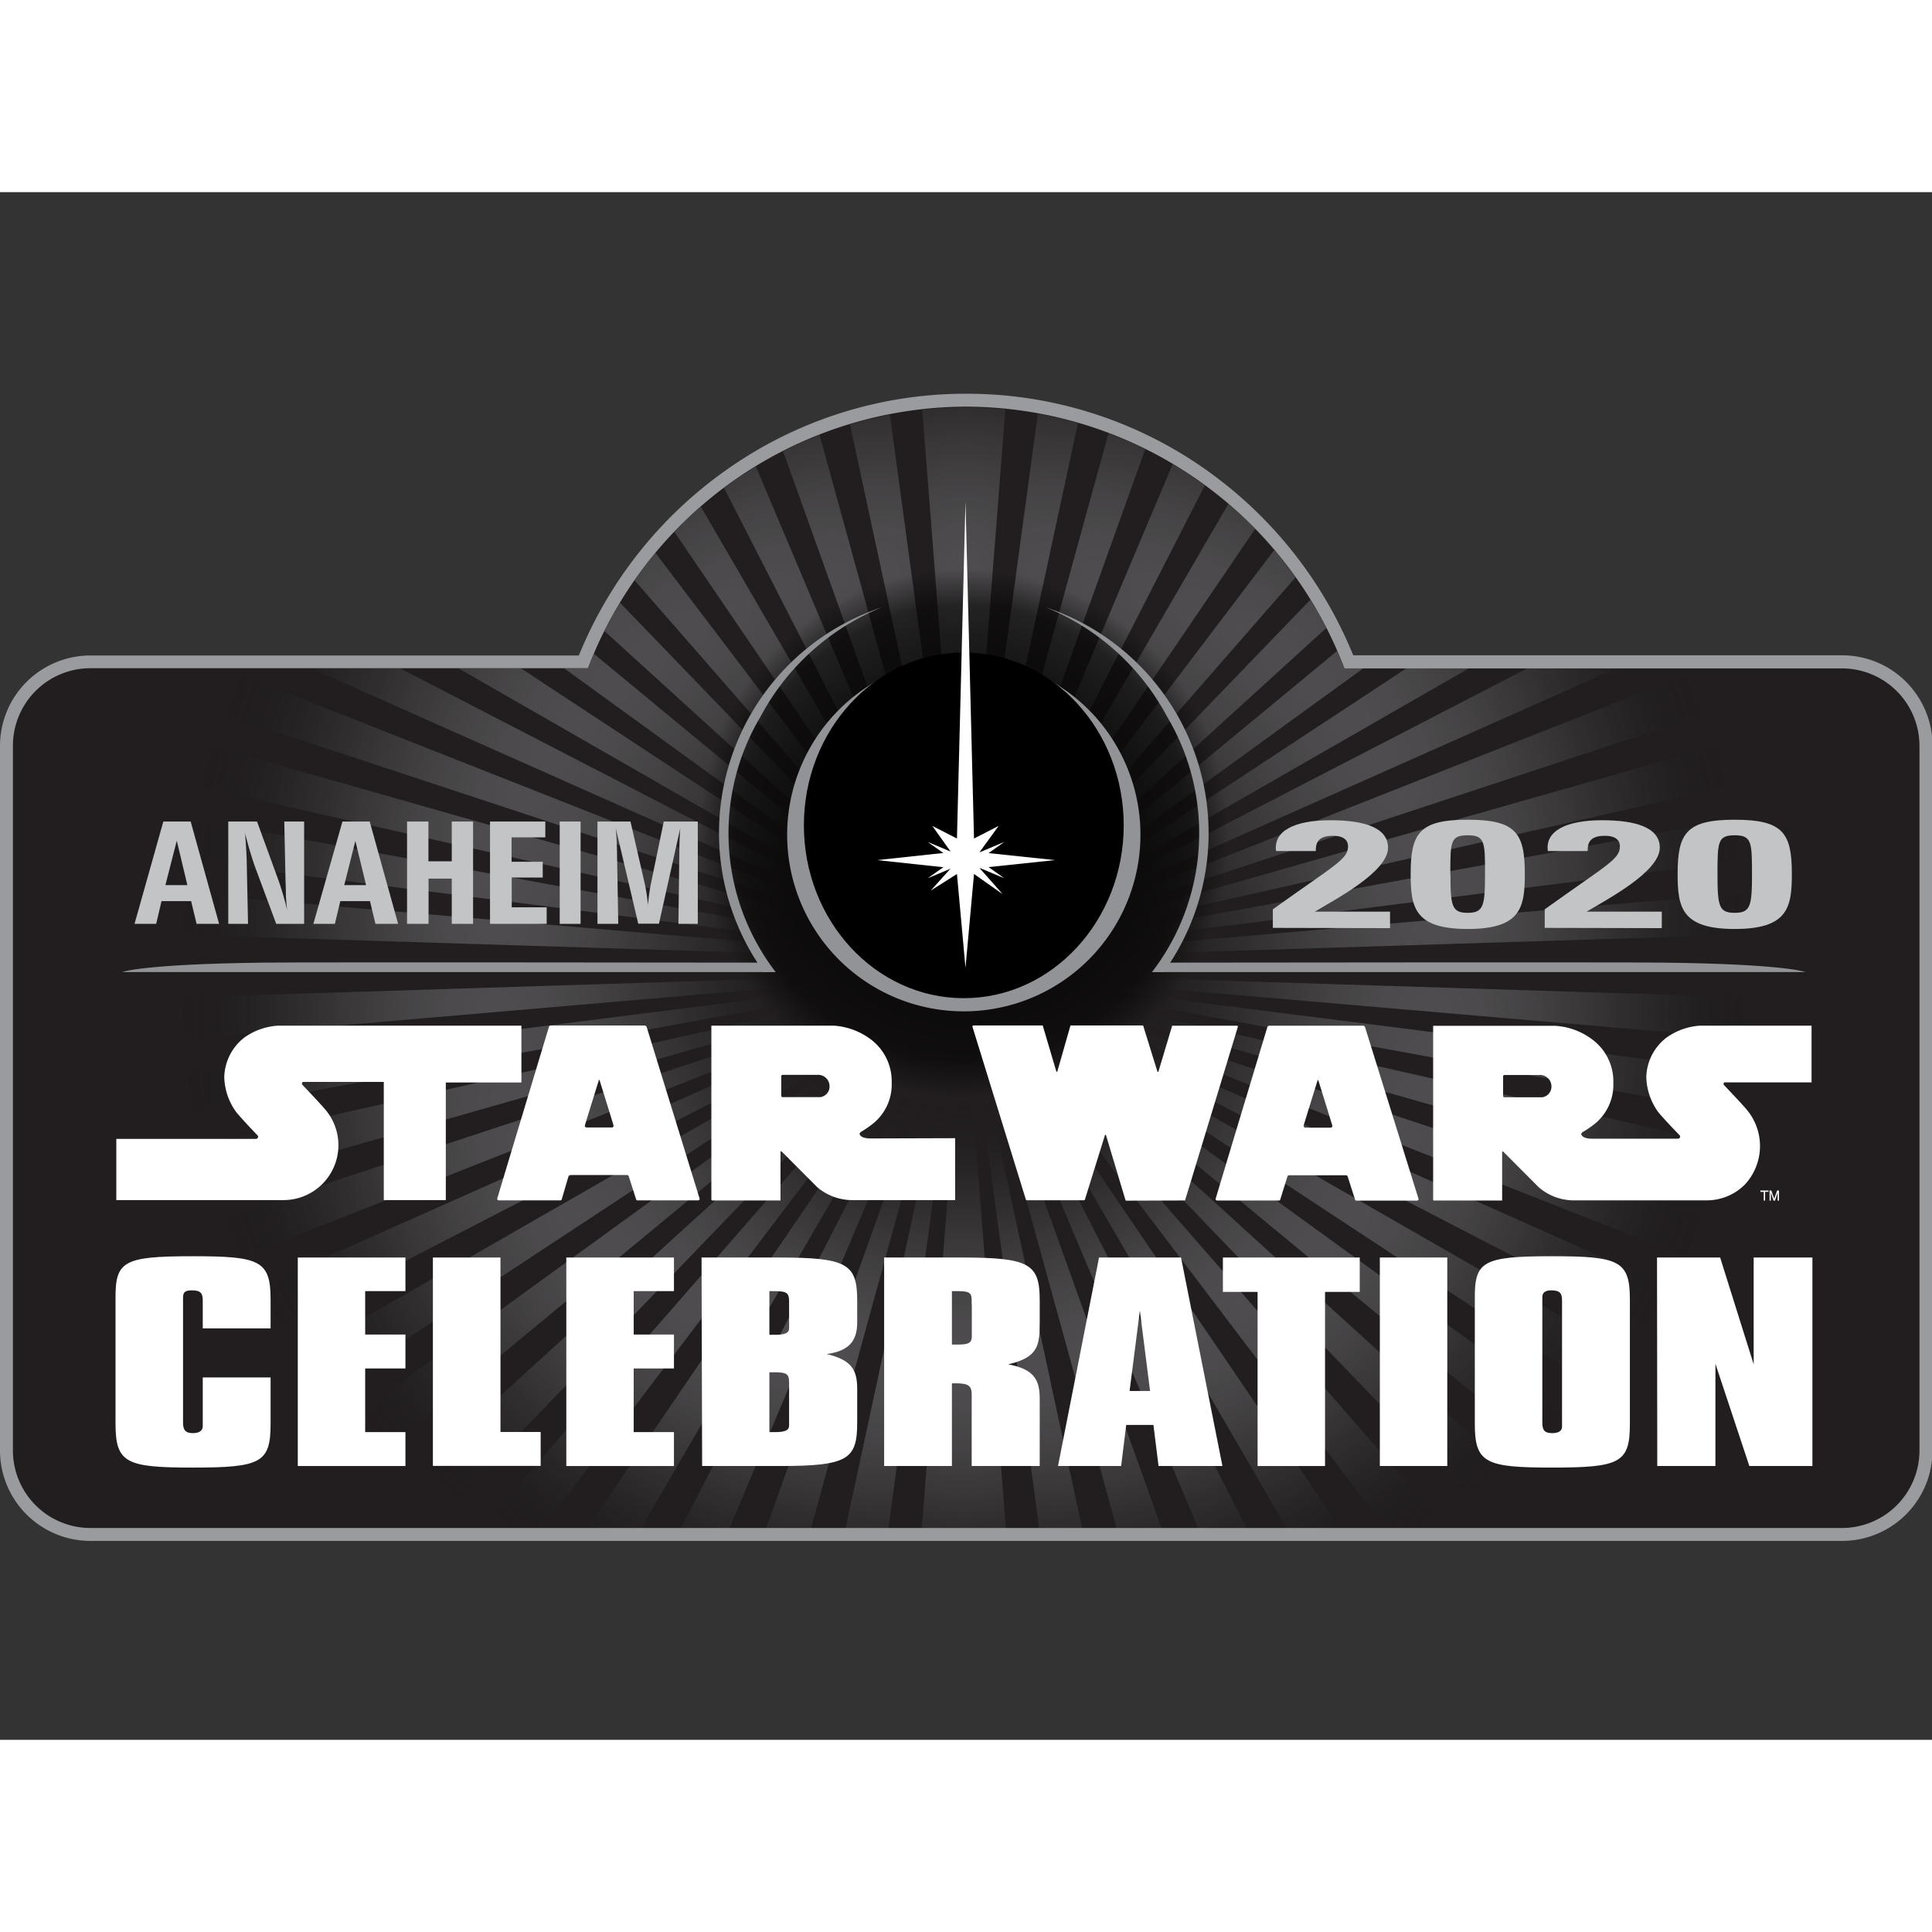 <svg xmlns="http://www.w3.org/2000/svg" xmlns:xlink="http://www.w3.org/1999/xlink" width="600" height="600" viewBox="0 0 299.02 239.54"><rect x="0" y="0" width="299.02" height="239.54" fill="#333333" stroke="none"/><defs><style>.cls-1{fill:none;}.cls-2{fill:#999b9e;}.cls-3{fill:#221e1f;}.cls-4{clip-path:url(#clip-path);}.cls-5{opacity:0.4;}.cls-6{fill:url(#radial-gradient);}.cls-7{fill:url(#radial-gradient-2);}.cls-8{fill:url(#radial-gradient-3);}.cls-9{fill:url(#radial-gradient-4);}.cls-10{fill:url(#radial-gradient-5);}.cls-11{fill:url(#radial-gradient-6);}.cls-12{fill:url(#radial-gradient-7);}.cls-13{fill:url(#radial-gradient-8);}.cls-14{fill:url(#radial-gradient-9);}.cls-15{fill:url(#radial-gradient-10);}.cls-16{fill:url(#radial-gradient-11);}.cls-17{fill:url(#radial-gradient-12);}.cls-18{fill:url(#radial-gradient-13);}.cls-19{fill:url(#radial-gradient-14);}.cls-20{fill:url(#radial-gradient-15);}.cls-21{fill:url(#radial-gradient-16);}.cls-22{fill:url(#radial-gradient-17);}.cls-23{fill:url(#radial-gradient-18);}.cls-24{fill:url(#radial-gradient-19);}.cls-25{fill:url(#radial-gradient-20);}.cls-26{fill:url(#radial-gradient-21);}.cls-27{fill:url(#radial-gradient-22);}.cls-28{fill:url(#radial-gradient-23);}.cls-29{fill:url(#radial-gradient-24);}.cls-30{fill:url(#radial-gradient-25);}.cls-31{fill:url(#radial-gradient-26);}.cls-32{fill:url(#radial-gradient-27);}.cls-33{fill:url(#radial-gradient-28);}.cls-34{fill:url(#radial-gradient-29);}.cls-35{fill:url(#radial-gradient-30);}.cls-36{fill:url(#radial-gradient-31);}.cls-37{fill:url(#radial-gradient-32);}.cls-38{fill:url(#radial-gradient-33);}.cls-39{fill:url(#radial-gradient-34);}.cls-40{fill:url(#radial-gradient-35);}.cls-41{fill:url(#radial-gradient-36);}.cls-42{fill:url(#radial-gradient-37);}.cls-43{fill:url(#radial-gradient-38);}.cls-44{fill:url(#radial-gradient-39);}.cls-45{fill:url(#radial-gradient-40);}.cls-46{fill:url(#radial-gradient-41);}.cls-47{fill:url(#radial-gradient-42);}.cls-48{fill:url(#radial-gradient-43);}.cls-49{fill:url(#radial-gradient-44);}.cls-50{fill:url(#radial-gradient-45);}.cls-51{fill:url(#radial-gradient-46);}.cls-52{fill:url(#radial-gradient-47);}.cls-53{fill:url(#radial-gradient-48);}.cls-54{fill:url(#radial-gradient-49);}.cls-55{fill:url(#radial-gradient-50);}.cls-56{fill:url(#radial-gradient-51);}.cls-57{fill:url(#radial-gradient-52);}.cls-58{fill:url(#radial-gradient-53);}.cls-59{fill:url(#radial-gradient-54);}.cls-60,.cls-63,.cls-64,.cls-65{fill-rule:evenodd;}.cls-60{fill:url(#radial-gradient-55);}.cls-61,.cls-65{fill:#fff;}.cls-62,.cls-63{fill:#919396;}.cls-66{fill:#c2c4c5;}</style><clipPath id="clip-path"><path class="cls-1" d="M285.06,73.71h-77A62.59,62.59,0,0,0,91,73.71H14a12,12,0,0,0-12,12V194.75a12,12,0,0,0,12,12h271.1a12,12,0,0,0,12-12V85.68A12,12,0,0,0,285.06,73.71Z"/></clipPath><radialGradient id="radial-gradient" cx="79.26" cy="99.37" r="49.39" gradientUnits="userSpaceOnUse"><stop offset="0" stop-color="#919396"/><stop offset="0.16" stop-color="#8d8f92" stop-opacity="0.97"/><stop offset="0.32" stop-color="#818385" stop-opacity="0.89"/><stop offset="0.49" stop-color="#6d6e71" stop-opacity="0.75"/><stop offset="0.66" stop-color="#515254" stop-opacity="0.56"/><stop offset="0.83" stop-color="#2d2d2e" stop-opacity="0.31"/><stop offset="1" stop-color="#010101" stop-opacity="0.01"/><stop offset="1" stop-opacity="0"/></radialGradient><radialGradient id="radial-gradient-2" cx="76.83" cy="126.84" r="49.42" xlink:href="#radial-gradient"/><radialGradient id="radial-gradient-3" cx="77.59" cy="105.96" r="49.51" xlink:href="#radial-gradient"/><radialGradient id="radial-gradient-4" cx="76.83" cy="112.72" r="49.42" xlink:href="#radial-gradient"/><radialGradient id="radial-gradient-5" cx="79.26" cy="140.19" r="49.39" xlink:href="#radial-gradient"/><radialGradient id="radial-gradient-6" cx="89.5" cy="158.18" r="47.9" xlink:href="#radial-gradient"/><radialGradient id="radial-gradient-7" cx="85.26" cy="152.56" r="48.57" xlink:href="#radial-gradient"/><radialGradient id="radial-gradient-8" cx="81.82" cy="146.54" r="49.07" xlink:href="#radial-gradient"/><radialGradient id="radial-gradient-9" cx="77.59" cy="133.6" r="49.51" xlink:href="#radial-gradient"/><radialGradient id="radial-gradient-10" cx="136.5" cy="58.49" r="41.71" xlink:href="#radial-gradient"/><radialGradient id="radial-gradient-11" cx="106.57" cy="67.63" r="45.22" xlink:href="#radial-gradient"/><radialGradient id="radial-gradient-12" cx="113.46" cy="64.27" r="44.24" xlink:href="#radial-gradient"/><radialGradient id="radial-gradient-13" cx="120.81" cy="61.61" r="43.29" xlink:href="#radial-gradient"/><radialGradient id="radial-gradient-14" cx="81.82" cy="93.02" r="49.07" xlink:href="#radial-gradient"/><radialGradient id="radial-gradient-15" cx="128.52" cy="59.68" r="42.43" xlink:href="#radial-gradient"/><radialGradient id="radial-gradient-16" cx="89.5" cy="81.38" r="47.9" xlink:href="#radial-gradient"/><radialGradient id="radial-gradient-17" cx="94.52" cy="163.32" r="47.09" xlink:href="#radial-gradient"/><radialGradient id="radial-gradient-18" cx="94.52" cy="76.23" r="47.09" xlink:href="#radial-gradient"/><radialGradient id="radial-gradient-19" cx="100.23" cy="71.63" r="46.19" xlink:href="#radial-gradient"/><radialGradient id="radial-gradient-20" cx="85.26" cy="87" r="48.57" xlink:href="#radial-gradient"/><radialGradient id="radial-gradient-21" cx="128.52" cy="179.88" r="42.43" xlink:href="#radial-gradient"/><radialGradient id="radial-gradient-22" cx="136.5" cy="181.07" r="41.71" xlink:href="#radial-gradient"/><radialGradient id="radial-gradient-23" cx="149.17" cy="58.06" r="41.55" xlink:href="#radial-gradient"/><radialGradient id="radial-gradient-24" cx="100.23" cy="167.93" r="46.19" xlink:href="#radial-gradient"/><radialGradient id="radial-gradient-25" cx="120.81" cy="177.95" r="43.29" xlink:href="#radial-gradient"/><radialGradient id="radial-gradient-26" cx="106.57" cy="171.93" r="45.22" xlink:href="#radial-gradient"/><radialGradient id="radial-gradient-27" cx="113.46" cy="175.29" r="44.23" xlink:href="#radial-gradient"/><radialGradient id="radial-gradient-28" cx="203.83" cy="76.21" r="47.09" xlink:href="#radial-gradient"/><radialGradient id="radial-gradient-29" cx="216.52" cy="93" r="49.07" xlink:href="#radial-gradient"/><radialGradient id="radial-gradient-30" cx="213.09" cy="86.98" r="48.57" xlink:href="#radial-gradient"/><radialGradient id="radial-gradient-31" cx="220.76" cy="105.94" r="49.51" xlink:href="#radial-gradient"/><radialGradient id="radial-gradient-32" cx="219.09" cy="99.35" r="49.39" xlink:href="#radial-gradient"/><radialGradient id="radial-gradient-33" cx="221.52" cy="112.69" r="49.42" xlink:href="#radial-gradient"/><radialGradient id="radial-gradient-34" cx="169.82" cy="59.65" r="42.43" xlink:href="#radial-gradient"/><radialGradient id="radial-gradient-35" cx="198.11" cy="71.61" r="46.19" xlink:href="#radial-gradient"/><radialGradient id="radial-gradient-36" cx="161.84" cy="58.47" r="41.71" xlink:href="#radial-gradient"/><radialGradient id="radial-gradient-37" cx="177.54" cy="61.59" r="43.29" xlink:href="#radial-gradient"/><radialGradient id="radial-gradient-38" cx="184.88" cy="64.25" r="44.24" xlink:href="#radial-gradient"/><radialGradient id="radial-gradient-39" cx="191.77" cy="67.6" r="45.22" xlink:href="#radial-gradient"/><radialGradient id="radial-gradient-40" cx="208.84" cy="81.36" r="47.9" xlink:href="#radial-gradient"/><radialGradient id="radial-gradient-41" cx="216.52" cy="146.52" r="49.07" xlink:href="#radial-gradient"/><radialGradient id="radial-gradient-42" cx="213.09" cy="152.54" r="48.57" xlink:href="#radial-gradient"/><radialGradient id="radial-gradient-43" cx="203.83" cy="163.3" r="47.09" xlink:href="#radial-gradient"/><radialGradient id="radial-gradient-44" cx="208.84" cy="158.16" r="47.9" xlink:href="#radial-gradient"/><radialGradient id="radial-gradient-45" cx="221.52" cy="126.82" r="49.42" xlink:href="#radial-gradient"/><radialGradient id="radial-gradient-46" cx="220.76" cy="133.58" r="49.51" xlink:href="#radial-gradient"/><radialGradient id="radial-gradient-47" cx="219.09" cy="140.17" r="49.39" xlink:href="#radial-gradient"/><radialGradient id="radial-gradient-48" cx="169.82" cy="179.86" r="42.43" xlink:href="#radial-gradient"/><radialGradient id="radial-gradient-49" cx="149.17" cy="181.47" r="41.55" xlink:href="#radial-gradient"/><radialGradient id="radial-gradient-50" cx="177.54" cy="177.92" r="43.29" xlink:href="#radial-gradient"/><radialGradient id="radial-gradient-51" cx="161.84" cy="181.04" r="41.71" xlink:href="#radial-gradient"/><radialGradient id="radial-gradient-52" cx="198.11" cy="167.9" r="46.19" xlink:href="#radial-gradient"/><radialGradient id="radial-gradient-53" cx="184.88" cy="175.26" r="44.23" xlink:href="#radial-gradient"/><radialGradient id="radial-gradient-54" cx="191.77" cy="171.91" r="45.22" xlink:href="#radial-gradient"/><radialGradient id="radial-gradient-55" cx="149.17" cy="99.22" r="40.92" gradientUnits="userSpaceOnUse"><stop offset="0"/><stop offset="0.86" stop-opacity="0.53"/><stop offset="1" stop-opacity="0"/></radialGradient></defs><title>Asset 1</title><g id="Layer_2" data-name="Layer 2"><g id="Layer_3" data-name="Layer 3"><path class="cls-2" d="M149.51,31.2a64,64,0,0,0-37,11.73A65.18,65.18,0,0,0,89.59,71.71H14a14,14,0,0,0-14,14V194.75a14,14,0,0,0,14,14h271.1a14,14,0,0,0,14-14V85.68a14,14,0,0,0-14-14H209.44a65.25,65.25,0,0,0-22.88-28.78A64.06,64.06,0,0,0,149.51,31.2Z"/><path class="cls-3" d="M149.51,33.2a62.79,62.79,0,0,1,58.57,40.51h77a12,12,0,0,1,12,12V194.75a12,12,0,0,1-12,12H14a12,12,0,0,1-12-12V85.68a12,12,0,0,1,12-12H91A62.78,62.78,0,0,1,149.51,33.2"/><g class="cls-4"><g class="cls-5"><polygon class="cls-6" points="14.9 80.63 11.97 87.78 146.54 118.1 14.9 80.63"/><polygon class="cls-7" points="7.19 125.28 8.11 132.8 146.47 120.89 7.19 125.28"/><polygon class="cls-8" points="10.62 93.53 8.68 100.92 146.49 118.39 10.62 93.53"/><polygon class="cls-9" points="8.11 106.76 7.19 114.28 146.47 118.67 8.11 106.76"/><polygon class="cls-10" points="11.97 151.78 14.9 158.93 146.54 121.46 11.97 151.78"/><polygon class="cls-11" points="32.08 188.18 37.68 194.11 146.93 122.25 32.08 188.18"/><polygon class="cls-12" points="23.75 176.7 28.51 183.13 146.76 122 23.75 176.7"/><polygon class="cls-13" points="17.02 164.52 20.89 171.35 146.63 121.73 17.02 164.52"/><polygon class="cls-14" points="8.68 138.64 10.62 146.02 146.49 121.17 8.68 138.64"/><polygon class="cls-15" points="133.16 0.81 124.17 1.66 148.83 116.18 133.16 0.81"/><polygon class="cls-16" points="73.18 18.58 65.53 22.63 147.61 116.67 73.18 18.58"/><polygon class="cls-17" points="87.18 12.04 79.03 15.34 147.89 116.51 87.18 12.04"/><polygon class="cls-18" points="101.96 6.86 93.43 9.37 148.19 116.37 101.96 6.86"/><polygon class="cls-19" points="20.89 68.21 17.02 75.04 146.63 117.83 20.89 68.21"/><polygon class="cls-20" points="117.36 3.1 108.54 4.79 148.5 116.26 117.36 3.1"/><polygon class="cls-21" points="37.68 45.45 32.08 51.38 146.93 117.31 37.68 45.45"/><polygon class="cls-22" points="41.91 198.8 48.28 204.17 147.13 122.48 41.91 198.8"/><polygon class="cls-23" points="48.28 35.39 41.91 40.76 147.13 117.08 48.28 35.39"/><polygon class="cls-24" points="60.16 26.4 53.11 31.14 147.35 116.86 60.16 26.4"/><polygon class="cls-25" points="28.51 56.43 23.75 62.85 146.76 117.56 28.51 56.43"/><polygon class="cls-26" points="108.54 234.77 117.36 236.46 148.5 123.3 108.54 234.77"/><polygon class="cls-27" points="124.17 237.9 133.16 238.75 148.83 123.38 124.17 237.9"/><polygon class="cls-28" points="149.17 116.11 158.22 0 149.17 0 149.17 0.02 140.12 0.02 149.17 116.13 149.17 116.11"/><polygon class="cls-29" points="53.11 208.42 60.16 213.16 147.35 122.7 53.11 208.42"/><polygon class="cls-30" points="93.43 230.19 101.96 232.7 148.19 123.19 93.43 230.19"/><polygon class="cls-31" points="65.53 216.93 73.18 220.98 147.61 122.89 65.53 216.93"/><polygon class="cls-32" points="79.03 224.22 87.18 227.52 147.89 123.05 79.03 224.22"/><polygon class="cls-33" points="256.43 40.74 250.07 35.37 151.22 117.06 256.43 40.74"/><polygon class="cls-34" points="281.33 75.02 277.46 68.19 151.71 117.81 281.33 75.02"/><polygon class="cls-35" points="274.6 62.83 269.83 56.41 151.58 117.54 274.6 62.83"/><polygon class="cls-36" points="289.66 100.89 287.72 93.51 151.86 118.36 289.66 100.89"/><polygon class="cls-37" points="286.37 87.76 283.45 80.61 151.8 118.08 286.37 87.76"/><polygon class="cls-38" points="291.16 114.25 290.23 106.74 151.87 118.65 291.16 114.25"/><polygon class="cls-39" points="189.81 4.76 180.99 3.07 149.84 116.24 189.81 4.76"/><polygon class="cls-40" points="245.23 31.11 238.18 26.38 150.99 116.84 245.23 31.11"/><polygon class="cls-41" points="174.18 1.64 165.18 0.79 149.51 116.16 174.18 1.64"/><polygon class="cls-42" points="204.92 9.35 196.38 6.83 150.16 116.34 204.92 9.35"/><polygon class="cls-43" points="219.31 15.32 211.17 12.02 150.46 116.48 219.31 15.32"/><polygon class="cls-44" points="232.81 22.6 225.16 18.56 150.74 116.65 232.81 22.6"/><polygon class="cls-45" points="266.26 51.36 260.66 45.42 151.41 117.29 266.26 51.36"/><polygon class="cls-46" points="277.46 171.33 281.33 164.5 151.71 121.71 277.46 171.33"/><polygon class="cls-47" points="269.83 183.1 274.6 176.68 151.58 121.97 269.83 183.1"/><polygon class="cls-48" points="250.07 204.14 256.43 198.77 151.22 122.46 250.07 204.14"/><polygon class="cls-49" points="260.66 194.09 266.26 188.16 151.41 122.22 260.66 194.09"/><polygon class="cls-50" points="290.23 132.77 291.16 125.26 151.87 120.86 290.23 132.77"/><polygon class="cls-51" points="287.72 146 289.66 138.62 151.86 121.15 287.72 146"/><polygon class="cls-52" points="283.45 158.91 286.37 151.75 151.8 121.43 283.45 158.91"/><polygon class="cls-53" points="180.99 236.44 189.81 234.75 149.84 123.28 180.99 236.44"/><polygon class="cls-54" points="149.17 123.43 140.12 239.54 149.17 239.54 149.17 239.52 158.22 239.52 149.17 123.41 149.17 123.43"/><polygon class="cls-55" points="196.38 232.68 204.92 230.17 150.16 123.17 196.38 232.68"/><polygon class="cls-56" points="165.18 238.73 174.18 237.88 149.51 123.36 165.18 238.73"/><polygon class="cls-57" points="238.18 213.13 245.23 208.4 150.99 122.67 238.18 213.13"/><polygon class="cls-58" points="211.17 227.5 219.31 224.2 150.46 123.03 211.17 227.5"/><polygon class="cls-59" points="225.16 220.95 232.81 216.91 150.74 122.86 225.16 220.95"/></g></g><path class="cls-60" d="M190.09,99.21a40.92,40.92,0,1,0-40.92,40.92A40.92,40.92,0,0,0,190.09,99.21Z"/><path class="cls-61" d="M43.06,129a10.08,10.08,0,0,0-5.17,1.79A8,8,0,0,0,34.71,137a9.65,9.65,0,0,0,1.84,5.37c.94,1.16,3.31,3.61,3.31,3.61a.33.33,0,0,1-.25.55H18V156H44a8.5,8.5,0,0,0,6.19-14.19c-.58-.7-2.89-3.13-3.37-3.64a.25.25,0,0,1-.09-.2.29.29,0,0,1,.17-.26H59.4V156H69V137.8H80.7V129Z"/><path class="cls-61" d="M134.76,146.46c-1.61,0-1.72-.65-1.72-.74s.2-.27.2-.27a15.74,15.74,0,0,0,1.83-1.25,7.75,7.75,0,0,0,2.94-6.33,8.13,8.13,0,0,0-2.91-6.49A10.68,10.68,0,0,0,129,129h-18.9v26.9a.16.16,0,0,0,.16.16H120.8V148.5c0-.14.2,0,.2,0l5.48,5.5a8.4,8.4,0,0,0,5.17,2h16.18v-9.58Zm-7.78-6.4h-5.91a.22.22,0,0,1-.15-.22v-3a.22.22,0,0,1,.16-.22h5.41a1.76,1.76,0,0,1,1.9,1.76A1.65,1.65,0,0,1,127,140.06Z"/><path class="cls-61" d="M100.09,129.22a.35.35,0,0,0-.31-.24H85.25a.32.32,0,0,0-.3.24s-8,26.53-8,26.58a.24.24,0,0,0,.24.24h9.61a.26.26,0,0,0,.15-.19L88,152.28a.25.25,0,0,1,.22-.16h8.86a.27.27,0,0,1,.22.16l1.14,3.57a.29.29,0,0,0,.15.19h9.46a.24.24,0,0,0,.24-.24S100.09,129.22,100.09,129.22Zm-5.33,15.54h-4a.27.27,0,0,1-.24-.3c0-.06,2.11-6.85,2.11-6.85.07-.25.1-.26.11-.26h0s0,0,.11.26c0,0,2.11,6.79,2.11,6.85A.28.28,0,0,1,94.76,144.76Z"/><path class="cls-61" d="M211.28,129.26a.34.34,0,0,0-.3-.25H196.44a.35.35,0,0,0-.3.25s-8,26.52-8,26.57a.24.24,0,0,0,.23.24H198a.2.2,0,0,0,.15-.17l1.12-3.58a.27.27,0,0,1,.22-.16h8.86a.25.25,0,0,1,.22.16l1.15,3.58a.25.25,0,0,0,.15.18h9.45a.24.24,0,0,0,.24-.24S211.28,129.26,211.28,129.26ZM206,144.79h-4a.29.29,0,0,1-.24-.3c0-.06,2.11-6.84,2.11-6.84.08-.26.09-.27.11-.27h0s0,0,.12.27c0,0,2.11,6.78,2.11,6.84A.3.3,0,0,1,206,144.79Z"/><path class="cls-61" d="M267,137.78h13.38V129h-17.2A10.08,10.08,0,0,0,258,130.8,7.94,7.94,0,0,0,254.8,137a9.65,9.65,0,0,0,1.84,5.37c.94,1.16,3.31,3.59,3.31,3.59a.33.33,0,0,1,.08.22.32.32,0,0,1-.33.32H246.45c-1.6,0-1.72-.65-1.72-.74s.2-.27.2-.27a15.24,15.24,0,0,0,1.84-1.25,7.76,7.76,0,0,0,2.93-6.34,8.08,8.08,0,0,0-2.91-6.48,10.53,10.53,0,0,0-6.08-2.39h-18.9s0,26.88,0,26.89a.15.15,0,0,0,.16.15h10.52v-7.54c0-.13.2,0,.2,0l5.49,5.51a8.33,8.33,0,0,0,5.16,2h20.73a8.31,8.31,0,0,0,6-2.46,8.75,8.75,0,0,0,.16-11.71c-.58-.7-2.9-3.14-3.38-3.65a.28.28,0,0,1,.08-.46Zm-28.3,2.31h-5.9a.22.22,0,0,1-.16-.22v-3a.24.24,0,0,1,.16-.23h5.42a1.77,1.77,0,0,1,1.9,1.77A1.66,1.66,0,0,1,238.67,140.09Z"/><path class="cls-61" d="M183.3,156.06c.07,0,.12-.05.15-.13s8.14-26.73,8.14-26.76a.15.15,0,0,0-.11-.16h-10c-.05,0-.08,0-.09.1l-2.08,6.95c0,.06,0,.1-.09.1a.12.12,0,0,1-.1-.1l-2.17-7a.12.12,0,0,0-.1-.09H165.73a.1.1,0,0,0-.07.07l-2,7a.09.09,0,0,1-.09.1.1.1,0,0,1-.09-.08l-2.07-7a.1.1,0,0,0-.07-.09H150.67a.16.16,0,0,0-.16.16.2.2,0,0,0,0,.05l8.26,26.72a.16.16,0,0,0,.14.13h8.89a.2.2,0,0,0,.12-.13L171,146h0c0-.06,0-.09.1-.09s.08,0,.09.09l3,10a.14.14,0,0,0,.12.09Z"/><polygon class="cls-61" points="272.46 154.52 272.46 154.73 272.98 154.73 272.98 156.08 273.19 156.08 273.19 154.72 273.71 154.72 273.71 154.52 272.46 154.52"/><polygon class="cls-61" points="273.88 154.52 273.88 156.08 274.08 156.08 274.08 154.84 274.49 156.08 274.72 156.08 275.13 154.84 275.13 156.08 275.34 156.08 275.34 154.52 275.05 154.52 274.6 155.79 274.15 154.52 273.88 154.52"/><path class="cls-62" d="M279.44,120.71H179.65v-1.46s72.13-.09,78,0C276.46,119.48,279.44,120.71,279.44,120.71Z"/><path class="cls-62" d="M161.85,64.25a37.12,37.12,0,0,1,18.78,16.92,35.27,35.27,0,0,1-2.34,39.55h1.82a36.82,36.82,0,0,0-18.26-56.47Z"/><path class="cls-62" d="M18.9,120.71h99.79v-1.46s-72.13-.09-78,0C21.89,119.48,18.9,120.71,18.9,120.71Z"/><path class="cls-62" d="M136.49,64.25a37.12,37.12,0,0,0-18.78,16.92,35.3,35.3,0,0,0,2.35,39.55h-1.83a36.82,36.82,0,0,1,18.26-56.47Z"/><path class="cls-61" d="M29.79,164.69c10.38,0,12.09.63,12.09,6.67v4.5H31.38v-4.3c0-1.15-.31-1.59-1.71-1.59s-1.34.6-1.34,1.59v18.88c0,1.12.36,1.63,1.52,1.63,1,0,1.53-.39,1.53-1.07v-7.55h10.5v7.19c0,6-1.47,6.76-12,6.76-10.31,0-12-.68-12-6.76V171.36C17.83,165.48,19,164.69,29.79,164.69Z"/><path class="cls-61" d="M46.09,164.89H62.75v5.2H56.52v6.72h6.23v5.25H56.52v9.85h6.23v5.25H46.09Z"/><path class="cls-61" d="M67,164.89H77.46v27h6.22v5.25H67Z"/><path class="cls-61" d="M87.65,164.89h16.66v5.2H98.08v6.72h6.23v5.25H98.08v9.85h6.23v5.25H87.65Z"/><path class="cls-61" d="M108.58,164.89h12c10.56,0,12.09,1,12.09,6.67v3.38c0,2.94-1.34,4.41-4.7,4.89,3.72.92,4.7,2.31,4.7,5.37v5.24c0,5.69-1.41,6.72-12,6.72h-12Zm13.55,6.79c0-1.27-.31-1.59-2.26-1.59h-.79v6.76c.3,0,.67,0,.91,0,1.47,0,2.14-.28,2.14-1v-4.18Zm0,12.56c0-1.27-.31-1.59-2.26-1.59h-.79v9.26c.3,0,.67,0,.91,0,1.47,0,2.14-.27,2.14-1v-6.68Z"/><path class="cls-61" d="M136.84,164.89h12c10.56,0,12.08,1,12.08,6.67v3.34c0,3.62-.24,5.45-4.88,6.52,3.79.72,4.88,2.19,4.88,5.25v10.49H150.39V186.07c0-1.31-.49-1.71-2.44-1.71h-.62v12.8H136.84Zm13.55,7.35v-.4c0-1.35-.06-1.75-2.14-1.75h-.92v8.27c.37,0,.68,0,1,0,1.65,0,2.08-.32,2.08-1.27v-4.89Z"/><path class="cls-61" d="M170.1,164.89h12.69l6.41,32.27h-9.89l-.79-6.36h-4.21l-.79,6.36h-9.77ZM178,185.55l-1.58-12.44-1.59,12.44Z"/><path class="cls-61" d="M194.64,170.21h-5.37v-5.32h21.18v5.32h-5.37v26.95H194.64Z"/><path class="cls-61" d="M213.56,164.89H224v32.27H213.56Z"/><path class="cls-61" d="M240.17,164.69c10.38,0,12.09.67,12.09,6.67v19.28c0,6-1.47,6.76-12,6.76-10.31,0-12-.68-12-6.76V171.36C228.21,165.52,229.37,164.69,240.17,164.69Zm-1.46,25.75c0,1.12.3,1.63,1.52,1.63,1,0,1.53-.35,1.53-1V171.56c0-1.15-.31-1.59-1.71-1.59-.86,0-1.34.36-1.34,1v19.47Z"/><path class="cls-61" d="M256.46,164.89h9.77l5.19,16.53V164.89h9.09v32.27h-9.76l-5.25-15.82v15.82h-9Z"/><path class="cls-63" d="M176.51,99.46a27.34,27.34,0,1,0-27.34,27.33A27.34,27.34,0,0,0,176.51,99.46Z"/><path class="cls-64" d="M173.92,98c0-14.78-11.08-26.75-24.75-26.75s-24.75,12-24.75,26.75,11.08,26.75,24.75,26.75S173.92,112.73,173.92,98Z"/><polygon class="cls-65" points="149.43 47.87 150.75 100.04 154.56 98.09 151.61 102.15 163.27 103.38 151.61 104.61 155.17 108.64 150.75 105.53 149.43 120.04 148.11 105.53 144.06 108.09 147.19 104.61 135.75 103.38 147.19 102.15 144.3 98.09 148.11 100.04 149.43 47.87"/><polygon class="cls-65" points="151.08 102.4 155.44 100.57 151.81 103.14 151.08 102.4"/><polygon class="cls-65" points="151.08 104.36 155.44 106.19 151.81 103.62 151.08 104.36"/><polygon class="cls-65" points="147.95 104.36 143.58 106.19 147.22 103.62 147.95 104.36"/><polygon class="cls-65" points="147.95 102.4 143.58 100.57 147.22 103.14 147.95 102.4"/><path class="cls-66" d="M30.43,113.25l-.85-3.52H25l-.83,3.52H20.82l4.46-15.84h4.23l4.4,15.84Zm-4.83-6H29l-1.64-6.87Z"/><path class="cls-66" d="M35.33,113.25V97.41h4.45l3,8.22a43.37,43.37,0,0,1,1.66,5.5c-.08-.68-.14-1.4-.19-2.15,0-.24,0-1-.06-2.44L44,97.41h3.07v15.84H42.75l-3.22-8.67c-.45-1.23-1-3-1.6-5.35.15,1.91.24,3.43.26,4.58l.2,9.44Z"/><path class="cls-66" d="M58.11,113.25l-.85-3.52H52.67l-.84,3.52H48.5L53,97.41h4.22l4.4,15.84Zm-4.83-6h3.38L55,100.42Z"/><path class="cls-66" d="M66.33,113.25H63V97.41h3.31v6.16h3.61V97.41h3.3v15.84h-3.3v-7H66.33Z"/><path class="cls-66" d="M75.84,113.25V97.41H84.4v2.45H79.18v3.78H84v2.44h-4.8v4.61h5.41v2.56Z"/><path class="cls-66" d="M86.63,113.25V97.41h3.23v15.84Z"/><path class="cls-66" d="M92.47,113.25V97.41h5.11l2.23,9.71a26.55,26.55,0,0,1,.48,3.28,26.68,26.68,0,0,1,.44-3.31l2-9.68H108v15.84H105l.14-10.83c0-1.68.07-3,.15-4l-3.3,14.8H98.78L95.3,98.43c.1,1,.17,2.27.2,3.91,0,0,0,.06,0,.08l.19,10.83Z"/><path class="cls-66" d="M197,113.87V111c9.63-6.92,11.64-7.72,11.64-9.77,0-.83-.56-1.61-2.32-1.61-2.53,0-2.67,1.3-2.67,2.36H197.5c-.43-3.07,2.76-4.77,8.4-4.77,5.3,0,8.93,1.16,8.93,4.25,0,3.71-8,7.91-11.33,9.9h11.64v2.55Z"/><path class="cls-66" d="M236,105.54c0,5.17-.61,8.5-8.84,8.5s-8.83-3.33-8.83-8.5c0-6.31,1.31-8.41,8.83-8.41S236,99.23,236,105.54Zm-11.51,0c0,5,.23,6,2.67,6s2.68-1.07,2.68-6,0-6-2.68-6S224.47,100.51,224.47,105.58Z"/><path class="cls-66" d="M239.08,113.87V111c9.63-6.92,11.64-7.72,11.64-9.77,0-.83-.57-1.61-2.32-1.61-2.54,0-2.67,1.3-2.67,2.36h-6.17c-.43-3.07,2.76-4.77,8.4-4.77,5.3,0,8.93,1.16,8.93,4.25,0,3.71-8,7.91-11.33,9.9H257.2v2.55Z"/><path class="cls-66" d="M277.33,105.54c0,5.17-.62,8.5-8.84,8.5s-8.84-3.33-8.84-8.5c0-6.31,1.31-8.41,8.84-8.41S277.33,99.23,277.33,105.54Zm-11.51,0c0,5,.22,6,2.67,6s2.67-1.07,2.67-6-.05-6-2.67-6S265.82,100.51,265.82,105.58Z"/></g></g></svg>
